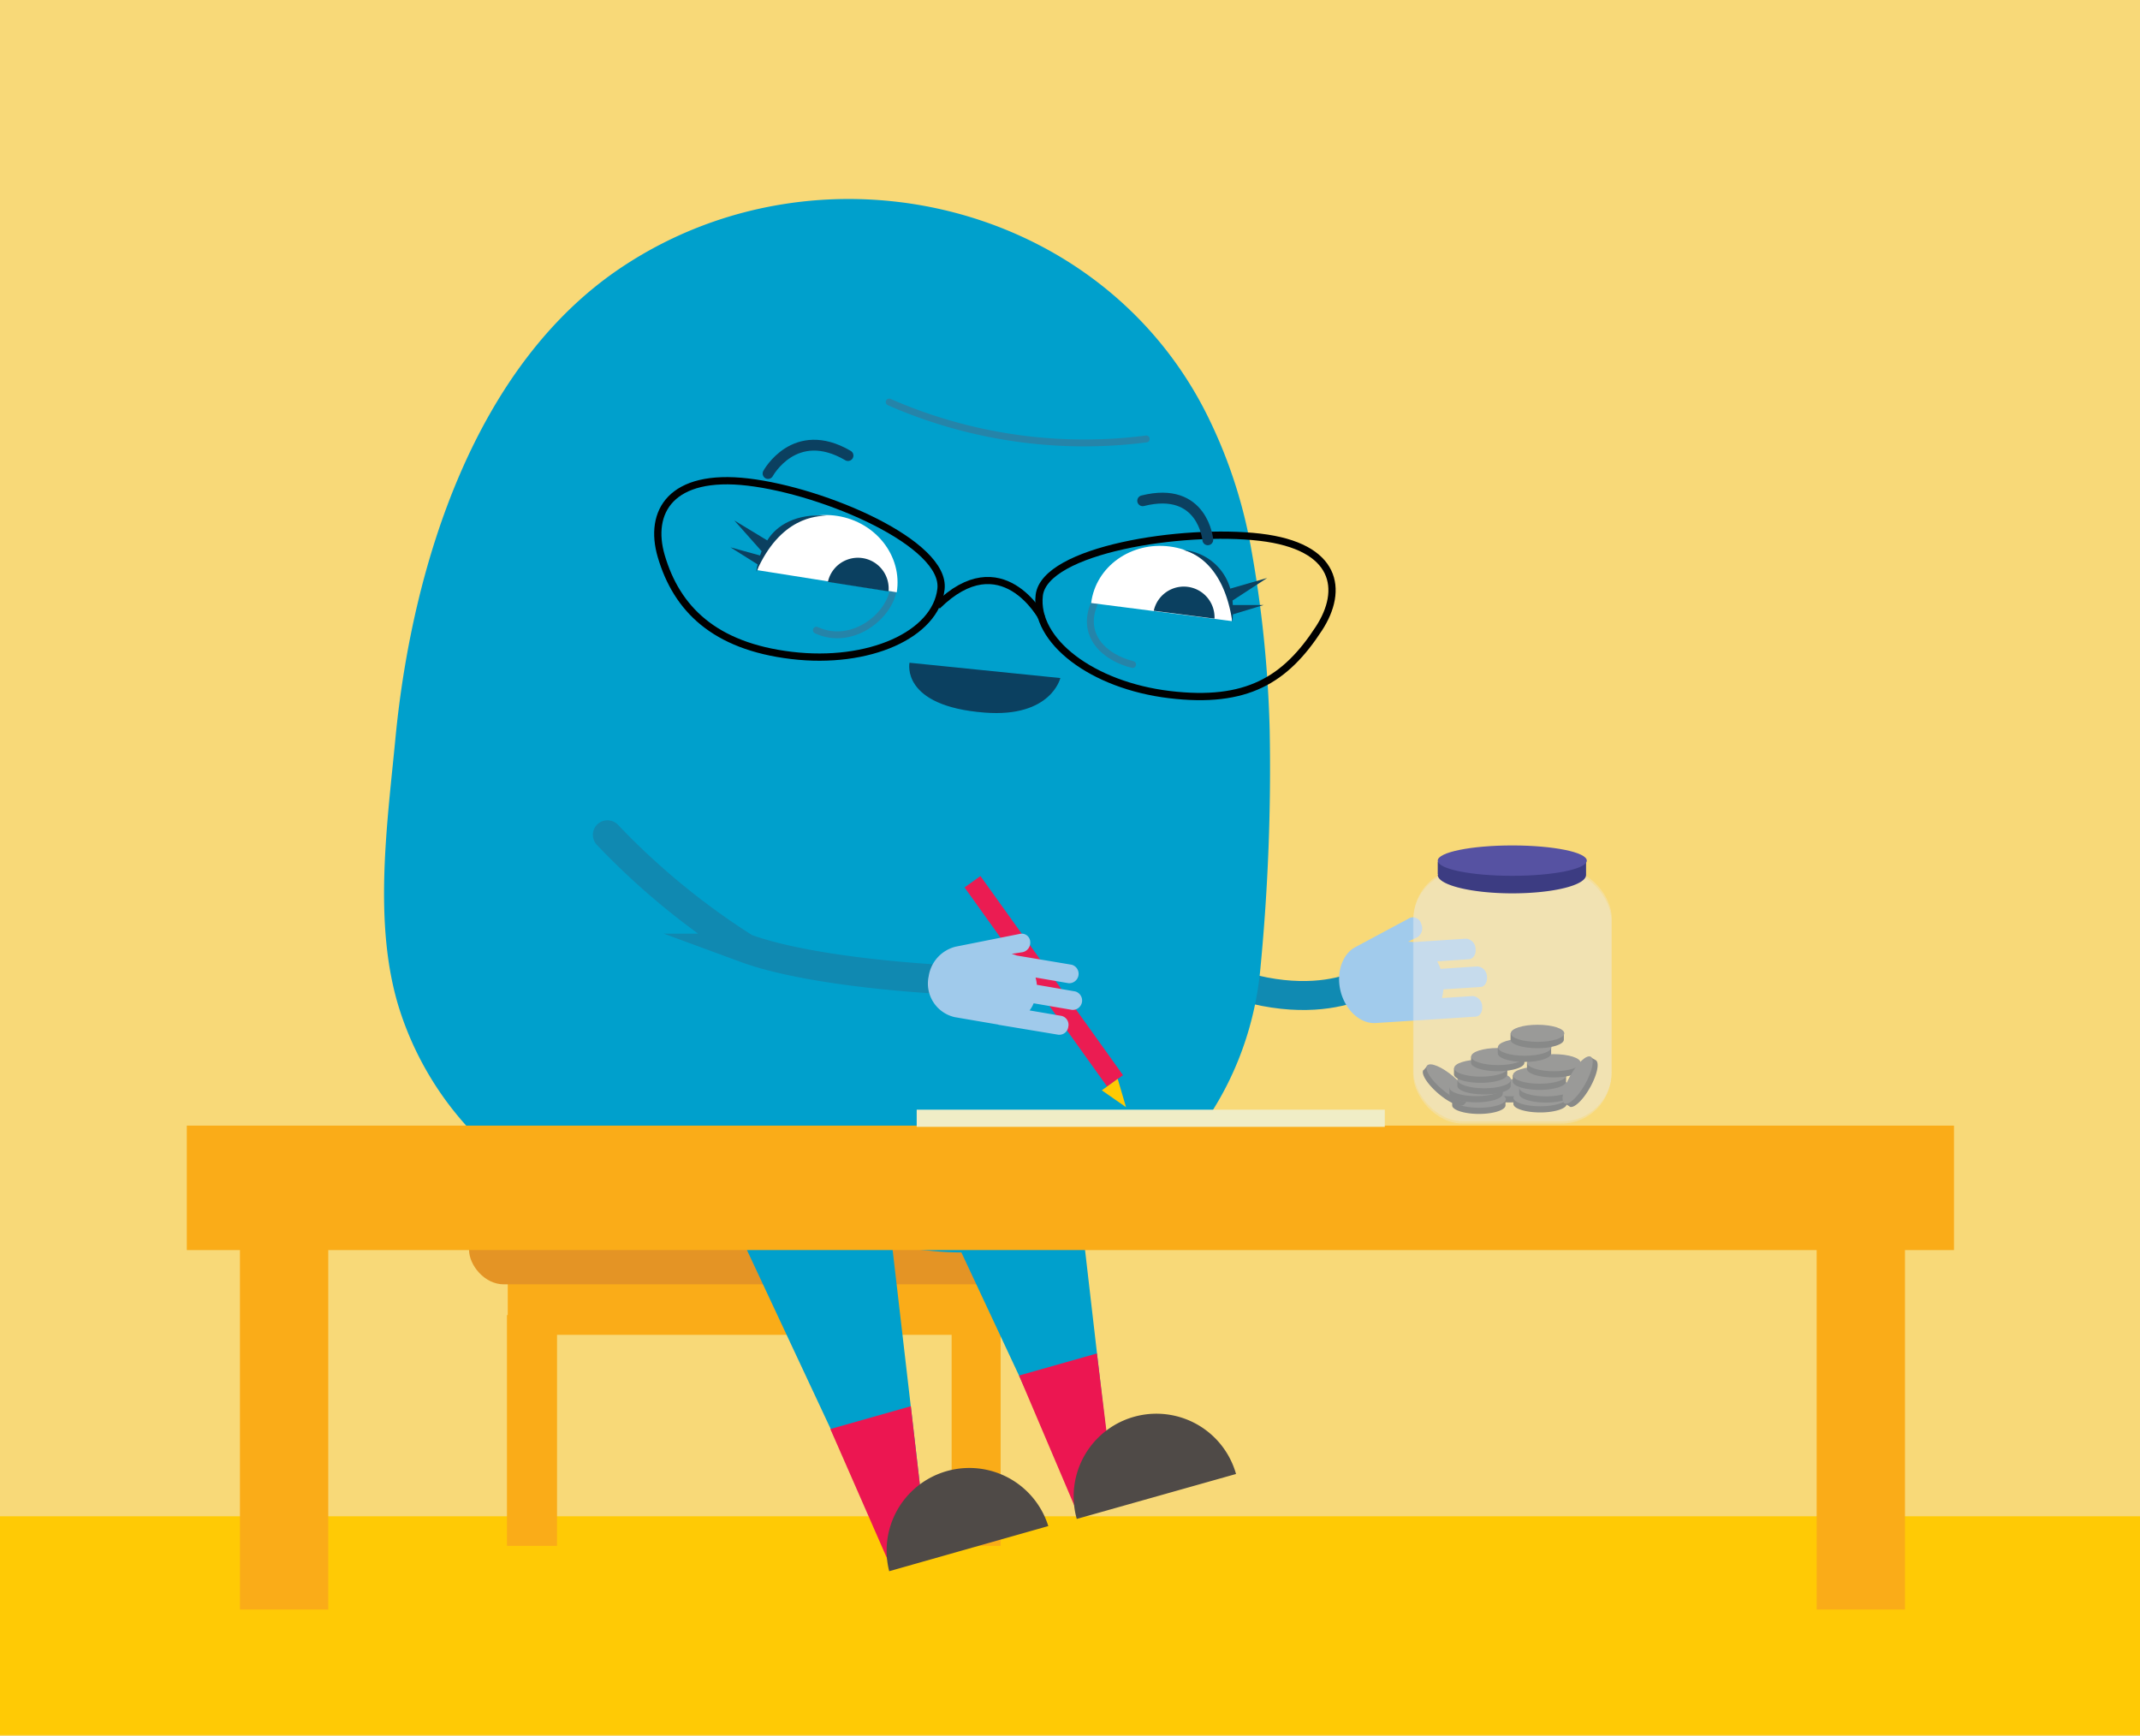 <svg id="Layer_1" data-name="Layer 1" xmlns="http://www.w3.org/2000/svg" viewBox="0 0 348 282.35"><rect x="0" y="0" width="348" height="282.35" fill="#333333" stroke="none"/><defs><style>.cls-1{fill:#f8d978;}.cls-2{fill:#ffca05;}.cls-14,.cls-16,.cls-17,.cls-18,.cls-19,.cls-3{fill:none;stroke-miterlimit:10;}.cls-3{stroke:#108ab2;stroke-width:4.71px;}.cls-14,.cls-18,.cls-19,.cls-3{stroke-linecap:round;}.cls-4{fill:#a1cbec;}.cls-5{fill:#eaeaea;opacity:0.3;}.cls-6{fill:#5e5f5e;}.cls-7{fill:#777775;}.cls-8{fill:#faac18;}.cls-9{fill:#e49425;}.cls-10{fill:#00a0cc;}.cls-11{fill:#ec1651;}.cls-12{fill:#4f4a47;}.cls-13{fill:#0b4060;}.cls-14{stroke:#2584a9;stroke-width:1.12px;}.cls-15{fill:#fff;}.cls-16,.cls-17{stroke:#000;}.cls-16{stroke-width:1.18px;}.cls-17{stroke-width:1.16px;}.cls-18{stroke:#0b4060;stroke-width:1.76px;}.cls-19{stroke:#1089b1;stroke-width:4.74px;}.cls-20{fill:#eb1c52;}.cls-21{fill:#ffcb04;}.cls-22{fill:#f0edc6;}.cls-23{fill:#a0caeb;}.cls-24{fill:#3c3c82;}.cls-25{fill:#5652a2;}</style></defs><polyline class="cls-1" points="0 282.35 0 0 348 0 348 282.35"/><polyline class="cls-2" points="348 282.13 0 282.13 0 246.57 348 246.57"/><path class="cls-3" d="M222.9,159.28s-12.81,8.78-35.77-5.89"/><path class="cls-4" d="M220.34,154.05c-1.81,1-2.88,3.47-2.51,6.24.48,3.52,3.13,6.25,5.89,6.07l6.81-.44.14,0h.08l9.19-.6c.72,0,1.2-.84,1.08-1.76a1.69,1.69,0,0,0-1.54-1.59l-5,.33a7.68,7.68,0,0,0,.24-1.41l6-.39c.72,0,1.2-.84,1.08-1.76a1.69,1.69,0,0,0-1.54-1.59l-6,.4a8,8,0,0,0-.55-1.22l5.16-.34c.72-.05,1.2-.84,1.08-1.76a1.69,1.69,0,0,0-1.54-1.59l-8.59.56a4.1,4.1,0,0,0-.86-.06l1.56-.75a1.71,1.71,0,0,0,.59-2.15h0a1.39,1.39,0,0,0-1.79-1"/><rect class="cls-5" x="229.79" y="141.6" width="32.24" height="41.11" rx="8.11"/><path class="cls-6" d="M249,176.74a10.33,10.33,0,0,0-3-.25,10.75,10.75,0,0,0-3,.51l-1.35.06,0,.94h0s0,0,0,.06c0,.77,2,1.3,4.41,1.2s4.29-.81,4.26-1.58l-.05-1Z"/><ellipse class="cls-7" cx="246.01" cy="176.87" rx="4.35" ry="1.39" transform="translate(-7.45 10.86) rotate(-2.49)"/><polyline class="cls-8" points="162.72 251.38 154.75 251.38 154.75 217.06 90.58 217.06 90.58 251.38 82.44 251.38 82.44 213.85 82.57 213.85 82.57 206.53 162.72 206.53 162.72 213.95"/><rect class="cls-9" x="76.27" y="190.2" width="93.28" height="18.65" rx="5.64"/><polyline class="cls-10" points="174.13 183.25 181.09 243.41 175.66 244.95 150.06 190.25"/><polyline class="cls-10" points="143.96 192.94 150.94 253.11 145.51 254.65 115.35 190.21"/><polygon class="cls-11" points="174.82 245.1 165.71 223.68 178.38 220.09 181.19 243.03 174.82 245.1"/><polygon class="cls-11" points="144.39 253.74 135.03 232.38 148.12 228.67 150.76 251.66 144.39 253.74"/><path class="cls-12" d="M170.47,248.16a13.45,13.45,0,0,0-25.87,7.34"/><path class="cls-12" d="M201,239.69A13.45,13.45,0,0,0,175.1,247"/><path class="cls-10" d="M206.47,118.69A336.86,336.86,0,0,1,205,157.07c-2.42,28.21-26.24,49-53.22,46.37l-44.71-4.3C87.42,197.24,71,182.91,65,164.25c-4.44-13.84-2-30.43-.65-44.67C67.08,92,77.17,59.13,101.5,43.19c32.38-21.25,78.05-10.35,95.14,25a80.39,80.39,0,0,1,6.67,20.2A192.57,192.57,0,0,1,206.47,118.69Z"/><path class="cls-13" d="M147.9,107.77s-1.51,7.06,12.25,8.11c10.78.83,12.28-5.62,12.28-5.62Z"/><path class="cls-14" d="M178.1,97.8c-2.58,5.53,1.62,9.17,6.08,10.26"/><path class="cls-14" d="M145.32,95.31c-.22,4.58-6.61,9.92-12.56,7.17"/><path class="cls-14" d="M186.4,71.38a79,79,0,0,1-41.8-6"/><path class="cls-15" d="M145.83,96.31c.94-5.87-3.39-11.42-9.64-12.41s-12.08,2.95-13,8.82"/><path class="cls-13" d="M144.49,96.17a5,5,0,0,0-9.86-1.55"/><path class="cls-15" d="M200.31,101c.75-5.88-3.76-11.31-10.07-12.13s-12.05,3.24-12.8,9.19"/><path class="cls-13" d="M197.5,100.6a5,5,0,0,0-9.88-1.28"/><path class="cls-16" d="M169,96.8c-.87,7.43,8.61,14.64,21.17,16.15s18.88-2.38,24.32-10.76c4.07-6.26,3-13.35-9.59-14.83S169.9,89.39,169,96.8Z"/><path class="cls-17" d="M169.42,100.44s-6.54-12.22-17-1.9"/><path class="cls-13" d="M200.06,95.72l6-1.73-5.63,3.67.05.73,5,0-5,1.52c0,.69-.09,1.17-.09,1.17-1.4-9.42-6.51-11.29-8-11.65A8.71,8.71,0,0,1,200.06,95.72Z"/><path class="cls-13" d="M118.78,89l4.82,1.33c.08-.23.15-.46.25-.7l-4.44-5,5.36,3.25c1.5-2.47,4.78-4.45,9.65-4-1.54,0-7.55.19-11.42,9.09,0,0,0-.45.2-1.19Z"/><path class="cls-18" d="M124.9,77s4.33-8,13-2.92"/><path class="cls-18" d="M196.41,87.78s-.79-8.81-10.59-6.35"/><path class="cls-19" d="M153.05,159.25s-20.79-1-31.82-5.06a118.35,118.35,0,0,1-22.45-18.43"/><path class="cls-16" d="M107.53,90.44c2.51,8.54,8.6,14.63,21.17,16.14s23.45-3.35,24.32-10.77-18.86-15.94-31.38-17.42S105.41,83.22,107.53,90.44Z"/><polygon class="cls-8" points="317.75 183.04 30.38 183.04 30.38 203.28 39.02 203.28 39.02 261.73 53.38 261.73 53.38 203.28 295.42 203.28 295.42 261.73 309.78 261.73 309.78 203.28 317.75 203.28 317.75 183.04"/><rect class="cls-20" x="167.19" y="140.16" width="3.19" height="39.98" transform="matrix(-0.81, 0.58, -0.58, -0.81, 399.34, 191.4)"/><polygon class="cls-21" points="181.76 175.44 183.11 180.04 179.17 177.3 181.76 175.44"/><rect class="cls-22" x="149.07" y="180.45" width="76.12" height="2.79"/><path class="cls-23" d="M155.41,153.94a5.86,5.86,0,0,0-4.39,4.81,5.6,5.6,0,0,0,4.23,6.65l7.07,1.21.13.06.08,0,9.57,1.59a1.47,1.47,0,0,0,1.62-1.27,1.49,1.49,0,0,0-1.08-1.79l-5.21-.89a5.34,5.34,0,0,0,.66-1.16l6.24,1.07a1.53,1.53,0,0,0,.52-3l-6.24-1.08a6,6,0,0,0-.21-1.18l5.36.92a1.53,1.53,0,0,0,.52-3l-8.95-1.5a4.92,4.92,0,0,0-.85-.26l1.81-.28a1.58,1.58,0,0,0,1.24-1.71h0a1.38,1.38,0,0,0-1.45-1.3H166"/><path class="cls-6" d="M243.51,178.75a10.41,10.41,0,0,0-3-.39,10.56,10.56,0,0,0-3,.39h-1.36v.94h0s0,0,0,.06c0,.76,2,1.39,4.36,1.39s4.31-.63,4.31-1.39v-1Z"/><ellipse class="cls-7" cx="240.53" cy="178.75" rx="4.35" ry="1.39"/><path class="cls-6" d="M253.44,178.51a12,12,0,0,0-6,0H246.1v.94h0s0,0,0,.06c0,.77,2,1.39,4.36,1.39s4.31-.62,4.31-1.39v-1Z"/><ellipse class="cls-7" cx="250.46" cy="178.51" rx="4.35" ry="1.39"/><path class="cls-6" d="M254.4,176.9a10.41,10.41,0,0,0-3-.39,10.61,10.61,0,0,0-3,.39h-1.35v.94h0a.14.14,0,0,0,0,.06c0,.77,2,1.39,4.35,1.39s4.32-.62,4.32-1.39v-1Z"/><ellipse class="cls-7" cx="251.42" cy="176.9" rx="4.35" ry="1.39"/><path class="cls-6" d="M253.36,174.84a10.39,10.39,0,0,0-3-.38,10.56,10.56,0,0,0-3,.38H246v.94h0s0,0,0,.06c0,.77,1.95,1.39,4.35,1.39s4.32-.62,4.32-1.39v-1Z"/><ellipse class="cls-7" cx="250.38" cy="174.84" rx="4.35" ry="1.39"/><path class="cls-6" d="M255.66,172.81a10.36,10.36,0,0,0-3-.39,10.61,10.61,0,0,0-3,.39h-1.35v.94h0s0,0,0,.06c0,.76,1.95,1.39,4.35,1.39s4.32-.63,4.32-1.39v-1Z"/><ellipse class="cls-7" cx="252.68" cy="172.81" rx="4.35" ry="1.39"/><path class="cls-6" d="M258,173.05a10.39,10.39,0,0,0-1.79,2.41,10.78,10.78,0,0,0-1.14,2.8l-.66,1.18.82.46v0s0,0,0,.05c.67.37,2.16-1,3.34-3.11s1.58-4.07.91-4.45l-.87-.49Z"/><ellipse class="cls-7" cx="256.56" cy="175.64" rx="4.35" ry="1.39" transform="translate(-22.32 313.12) rotate(-60.64)"/><path class="cls-6" d="M237.68,178a10.29,10.29,0,0,0-2-2.22,10.62,10.62,0,0,0-2.53-1.64l-1-.88-.6.72h0l-.06,0c-.49.58.6,2.31,2.43,3.87s3.7,2.31,4.2,1.72l.64-.76Z"/><ellipse class="cls-7" cx="235.41" cy="176.1" rx="1.39" ry="4.35" transform="translate(-51.05 242.22) rotate(-49.8)"/><path class="cls-6" d="M243,176.86a11.66,11.66,0,0,0-6,0H235.7v.94h0s0,0,0,.06c0,.77,2,1.39,4.36,1.39s4.31-.62,4.31-1.39v-1Z"/><ellipse class="cls-7" cx="240.06" cy="176.86" rx="4.35" ry="1.39"/><path class="cls-6" d="M244.34,175.58a12,12,0,0,0-6,0H237v.94h0s0,0,0,.06c0,.77,1.95,1.39,4.36,1.39s4.31-.62,4.31-1.39v-1Z"/><ellipse class="cls-7" cx="241.36" cy="175.58" rx="4.35" ry="1.39"/><path class="cls-6" d="M243.8,173.69a12,12,0,0,0-6,0h-1.36v.94h0s0,0,0,.06c0,.77,1.95,1.39,4.35,1.39s4.32-.62,4.32-1.39v-1Z"/><ellipse class="cls-7" cx="240.82" cy="173.69" rx="4.35" ry="1.39"/><path class="cls-6" d="M246.57,171.81a10.41,10.41,0,0,0-3-.39,10.56,10.56,0,0,0-3,.39h-1.35v.93h0a.25.25,0,0,0,0,.07c0,.76,1.94,1.38,4.35,1.38s4.32-.62,4.32-1.38v-1Z"/><ellipse class="cls-7" cx="243.59" cy="171.81" rx="4.35" ry="1.39"/><path class="cls-6" d="M250.92,170.29a10.75,10.75,0,0,0-3-.38,11,11,0,0,0-3,.38h-1.35v.94h0s0,0,0,.06c0,.77,1.95,1.39,4.35,1.39s4.32-.62,4.32-1.39v-1Z"/><ellipse class="cls-7" cx="247.94" cy="170.29" rx="4.35" ry="1.39"/><path class="cls-6" d="M253,168a12,12,0,0,0-6,0h-1.36V169h0s0,0,0,.06c0,.77,2,1.39,4.36,1.39s4.31-.62,4.31-1.39v-1Z"/><ellipse class="cls-7" cx="250.03" cy="168.03" rx="4.35" ry="1.39"/><rect class="cls-5" x="229.87" y="141.24" width="32.24" height="41.11" rx="8.11"/><path class="cls-24" d="M254.22,140.14a38.13,38.13,0,0,0-8.3-.82,38.83,38.83,0,0,0-8.35.82H233.8v2h.06c0,.05-.06.09-.06.13,0,1.63,5.43,3,12.12,3s12-1.32,12-3v-2.12Z"/><ellipse class="cls-25" cx="245.92" cy="139.95" rx="12.12" ry="2.47"/></svg>